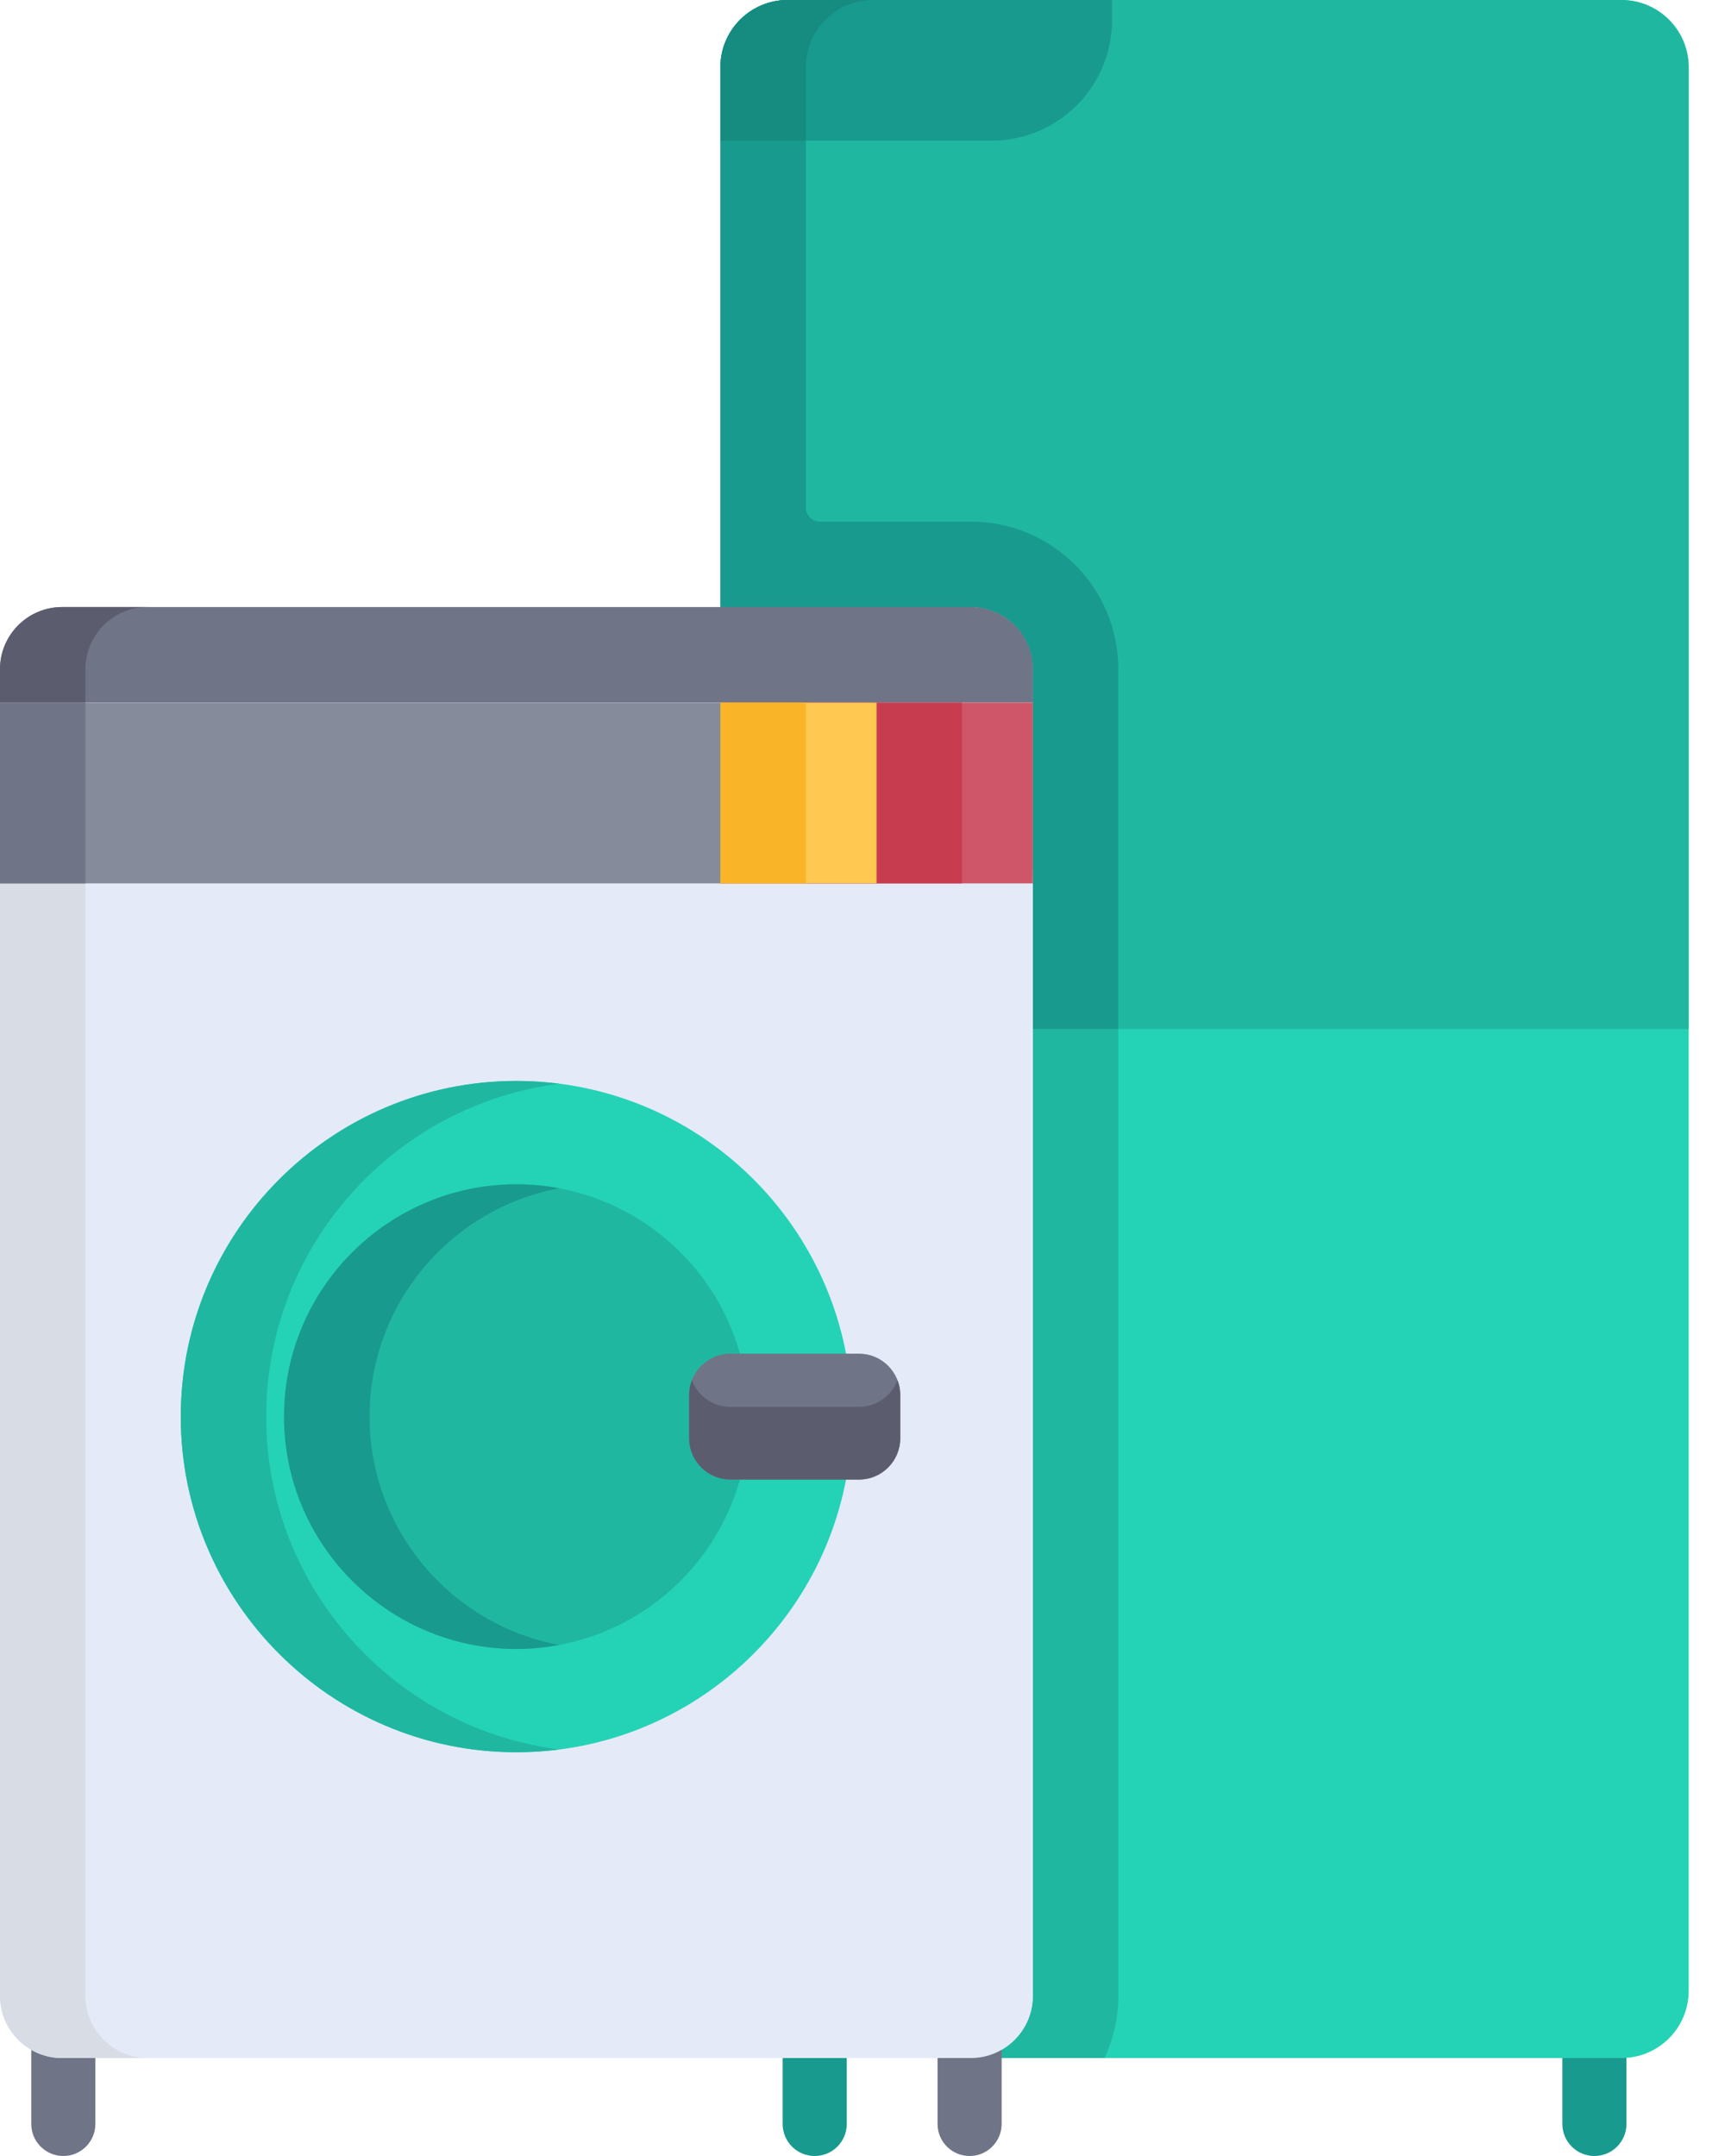 <svg width="24" height="30" viewBox="0 0 24 30" fill="none" xmlns="http://www.w3.org/2000/svg">
<path d="M22.183 30C21.937 30 21.737 29.8 21.737 29.554V28.198C21.737 27.952 21.937 27.752 22.183 27.752C22.43 27.752 22.629 27.952 22.629 28.198V29.554C22.629 29.8 22.43 30 22.183 30Z" fill="#199A8E"/>
<path d="M11.335 30C11.088 30 10.889 29.801 10.889 29.554V28.199C10.889 27.953 11.088 27.753 11.335 27.753C11.581 27.753 11.781 27.953 11.781 28.199V29.554C11.781 29.801 11.581 30 11.335 30Z" fill="#199A8E"/>
<path d="M22.558 0H10.96C10.443 0 10.023 0.419 10.023 0.937V8.447H13.508C13.982 8.447 14.37 8.835 14.37 9.31V27.775C14.37 28.249 13.982 28.637 13.508 28.637H22.559C23.076 28.637 23.495 28.218 23.495 27.7V0.937C23.495 0.419 23.076 0 22.558 0Z" fill="#24D3B5"/>
<path d="M13.507 7.258H10.023V8.448H13.507C13.981 8.448 14.369 8.836 14.369 9.31V27.775C14.369 28.249 13.981 28.637 13.507 28.637H15.368C15.49 28.375 15.559 28.083 15.559 27.775V9.31C15.559 8.179 14.638 7.258 13.507 7.258Z" fill="#20B7A1"/>
<path d="M22.558 0H10.959C10.442 0 10.023 0.419 10.023 0.937V8.447H13.507C13.981 8.447 14.369 8.835 14.369 9.31V14.319H23.494V0.937C23.494 0.419 23.075 0 22.558 0Z" fill="#20B7A1"/>
<path d="M13.507 7.258H11.406C11.299 7.258 11.212 7.171 11.212 7.064V0.937C11.212 0.419 11.631 0 12.148 0H10.959C10.442 0 10.023 0.419 10.023 0.937V7.258V8.447H11.212H13.507C13.981 8.447 14.369 8.835 14.369 9.309V14.318H15.559V9.309C15.559 8.177 14.64 7.258 13.507 7.258Z" fill="#199A8E"/>
<path d="M13.796 1.957C14.721 1.957 15.472 1.206 15.472 0.281V0H10.96C10.443 0 10.023 0.419 10.023 0.937V1.957C10.023 1.957 13.796 1.957 13.796 1.957Z" fill="#199A8E"/>
<path d="M10.023 1.957H11.212V0.937C11.212 0.419 11.631 0 12.148 0H10.959C10.445 0 10.023 0.416 10.023 0.937V1.957Z" fill="#168C80"/>
<path d="M13.49 30C13.244 30 13.044 29.8 13.044 29.554V28.188C13.044 27.942 13.244 27.742 13.49 27.742C13.736 27.742 13.936 27.942 13.936 28.188V29.554C13.936 29.8 13.736 30 13.49 30Z" fill="#707487"/>
<path d="M0.881 30C0.634 30 0.435 29.8 0.435 29.554V28.189C0.435 27.942 0.634 27.743 0.881 27.743C1.127 27.743 1.327 27.942 1.327 28.189V29.554C1.327 29.8 1.127 30 0.881 30Z" fill="#707487"/>
<path d="M0 12.172V27.775C0 28.249 0.388 28.637 0.862 28.637H13.508C13.982 28.637 14.37 28.249 14.37 27.775V12.172H0Z" fill="#E4EAF8"/>
<path d="M1.189 27.775V12.172H0V27.775C0 28.249 0.388 28.637 0.862 28.637H2.052C1.577 28.637 1.189 28.249 1.189 27.775Z" fill="#D8DCE5"/>
<path d="M13.508 8.447H0.862C0.388 8.447 0 8.835 0 9.309V9.776H14.37V9.309C14.37 8.835 13.982 8.447 13.508 8.447Z" fill="#707487"/>
<path d="M0 9.776H1.189V9.309C1.189 8.835 1.577 8.447 2.051 8.447H0.862C0.389 8.447 5.85615e-05 8.835 5.85615e-05 9.309L0 9.776Z" fill="#5B5D6E"/>
<path d="M10.101 9.777H0V12.292H10.101V9.777Z" fill="#868B9B"/>
<path d="M1.189 9.777H0V12.292H1.189V9.777Z" fill="#707487"/>
<path d="M14.369 9.777H10.023V12.292H14.369V9.777Z" fill="#CF5668"/>
<path d="M13.385 9.777H10.023V12.292H13.385V9.777Z" fill="#C83C50"/>
<path d="M12.196 9.777H10.023V12.292H12.196V9.777Z" fill="#FFC850"/>
<path d="M11.212 9.777H10.023V12.292H11.212V9.777Z" fill="#F9B428"/>
<path d="M7.185 15.041C4.61 15.041 2.515 17.137 2.515 19.712C2.515 22.287 4.61 24.382 7.185 24.382C9.461 24.382 11.36 22.745 11.771 20.587V18.836C11.36 16.678 9.461 15.041 7.185 15.041Z" fill="#24D3B5"/>
<path d="M7.184 16.479C5.402 16.479 3.951 17.929 3.951 19.712C3.951 21.494 5.402 22.945 7.184 22.945C8.664 22.945 9.913 21.946 10.296 20.588V18.836C9.913 17.477 8.664 16.479 7.184 16.479Z" fill="#20B7A1"/>
<path d="M3.704 19.712C3.704 17.337 5.486 15.372 7.783 15.08C7.587 15.055 7.387 15.041 7.185 15.041C4.61 15.041 2.515 17.137 2.515 19.712C2.515 22.287 4.61 24.382 7.185 24.382C7.387 24.382 7.587 24.368 7.783 24.343C5.486 24.052 3.704 22.086 3.704 19.712Z" fill="#20B7A1"/>
<path d="M5.142 19.712C5.142 18.132 6.281 16.814 7.781 16.534C7.588 16.498 7.389 16.479 7.185 16.479C5.403 16.479 3.952 17.929 3.952 19.712C3.952 21.494 5.403 22.945 7.185 22.945C7.389 22.945 7.588 22.925 7.781 22.889C6.281 22.61 5.142 21.291 5.142 19.712Z" fill="#199A8E"/>
<path d="M11.952 18.836H10.161C9.846 18.836 9.588 19.094 9.588 19.409V20.015C9.588 20.33 9.846 20.588 10.161 20.588H11.952C12.268 20.588 12.525 20.33 12.525 20.015V19.409C12.525 19.094 12.268 18.836 11.952 18.836Z" fill="#707487"/>
<path d="M11.952 19.576H10.161C9.917 19.576 9.708 19.422 9.626 19.206C9.602 19.269 9.588 19.337 9.588 19.409V20.014C9.588 20.329 9.846 20.587 10.161 20.587H11.952C12.268 20.587 12.525 20.329 12.525 20.014V19.409C12.525 19.337 12.511 19.269 12.487 19.206C12.405 19.422 12.196 19.576 11.952 19.576Z" fill="#5B5D6E"/>
</svg>
